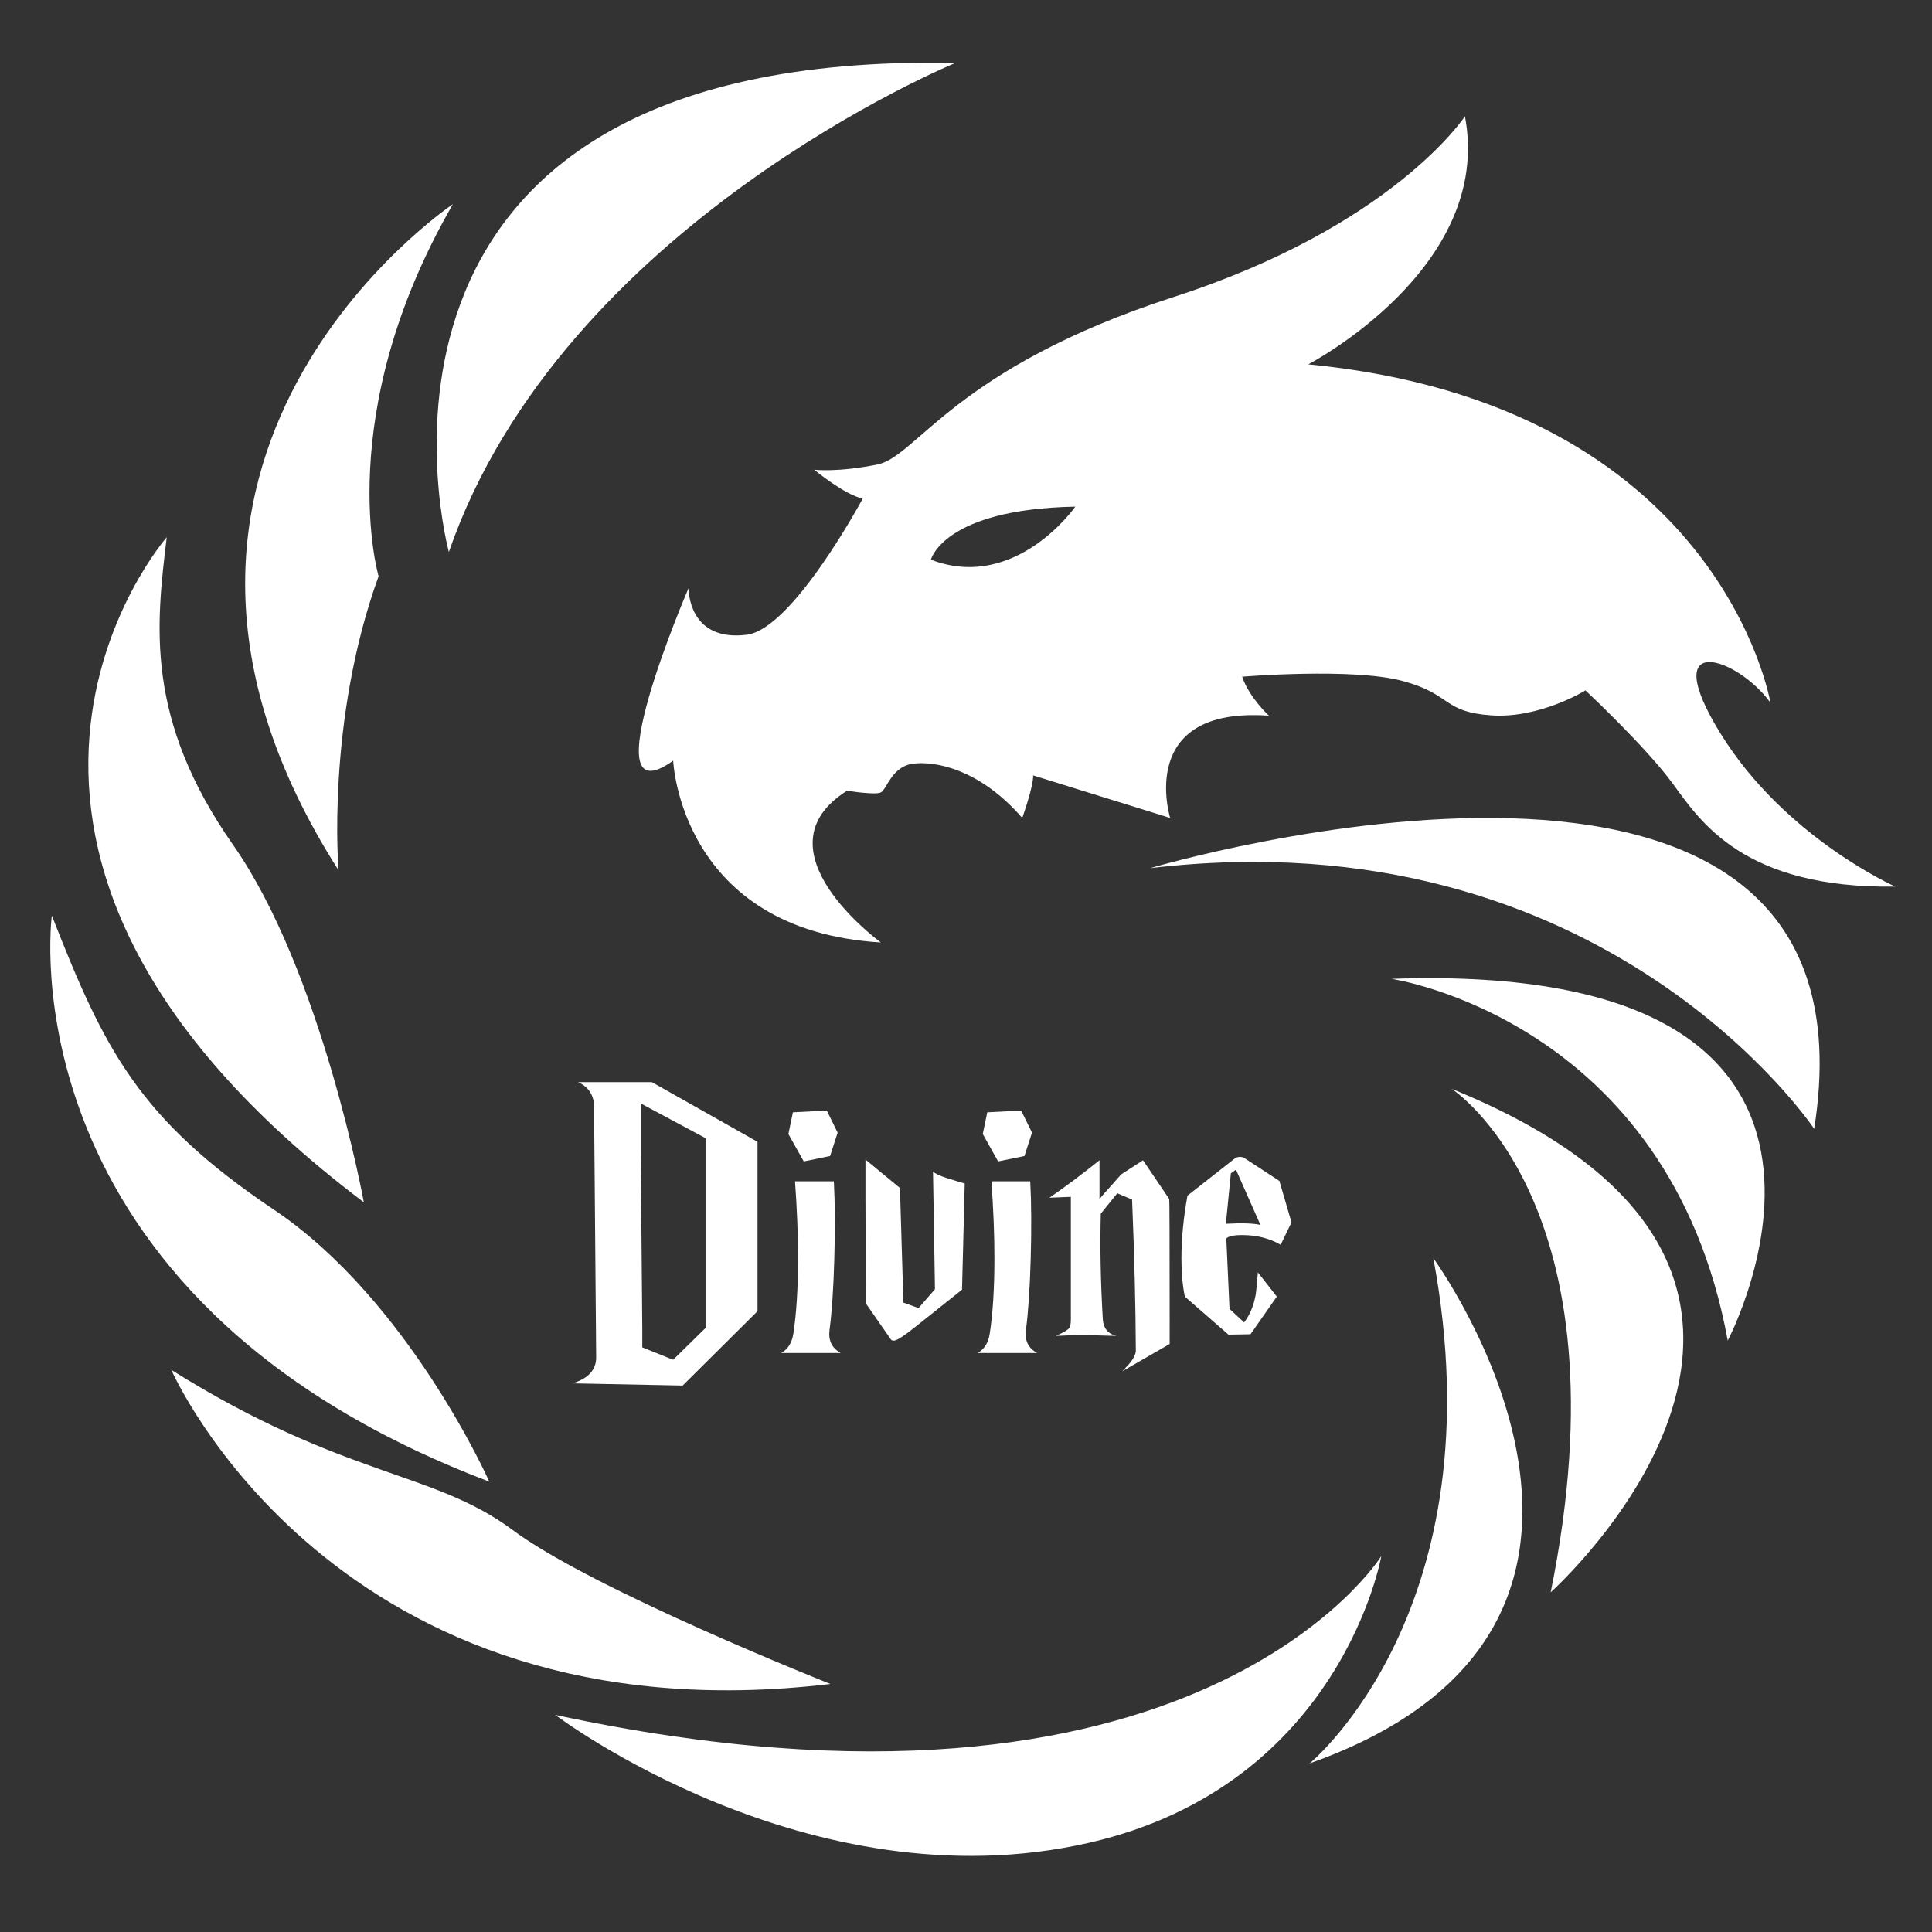 <?xml version="1.0" encoding="utf-8"?>
<!-- Generator: Adobe Illustrator 25.1.0, SVG Export Plug-In . SVG Version: 6.00 Build 0)  -->
<svg version="1.1" id="Layer_1" xmlns="http://www.w3.org/2000/svg" xmlns:xlink="http://www.w3.org/1999/xlink" x="0px" y="0px"
viewBox="0 0 2000 2000" style="enable-background:new 0 0 2000 2000;" xml:space="preserve">
<rect x="0" y="0" width="2000" height="2000" fill="#333333" stroke="none"/>
<style type="text/css">
.st0{fill:#FFFFFF;}
</style>
<g>
<path class="st0" d="M464.67,571.4c0,0-141.89-519.37,524.44-506.28C989.11,65.12,582.15,232.06,464.67,571.4z"/>
<path class="st0" d="M468.85,211.33c0,0-391.17,261.87-118.39,689.59c0,0-13.09-153.85,41.46-304.42
C391.93,596.49,342.83,429.55,468.85,211.33z"/>
<path class="st0" d="M172.61,556.12c0,0-281.51,321.88,204.04,688.5c0,0-43.64-238.96-135.3-369.89S161.7,646.69,172.61,556.12z"/>
<path class="st0" d="M53.68,947.84c0,0-53.46,393.9,452.82,585.93c0,0-83.29-187.67-222.95-281.51S108.23,1087.14,53.68,947.84z"/>
<path class="st0" d="M177.34,1418.11c0,0,168.76,386.26,682.32,325.15c0,0-245.87-97.47-328.79-159.3
S356.28,1530.13,177.34,1418.11z"/>
<path class="st0" d="M574.87,1775.27c0,0,261.76,198.79,552.47,132.39c261.14-59.65,302.6-296.79,302.6-296.79
S1238.64,1917.84,574.87,1775.27z"/>
<path class="st0" d="M1355.75,1825.46c0,0,195.67-160.03,128.03-523.01C1483.78,1302.45,1760.19,1682.16,1355.75,1825.46z"/>
<path class="st0" d="M1502.69,1127.14c0,0,184.4,118.57,102.57,521.19C1605.25,1648.34,1974.05,1318.45,1502.69,1127.14z"/>
<path class="st0" d="M1440.49,1013.3c0,0,286.97,41.83,348.07,374.44C1788.56,1387.74,1996.97,993.66,1440.49,1013.3z"/>
<path class="st0" d="M1190.63,898.73c0,0,765.97-227.68,687.41,269.87C1878.04,1168.61,1661.27,842.72,1190.63,898.73z"/>
<path class="st0" d="M1780.92,759.07c-66.56-108.02,18.55-78.02,51.83-31.65c0,0-51.46-308.79-478.46-350.25
c0,0,192.04-99.66,162.21-256.78c0,0-74.2,113.48-301.15,186.94c-226.95,73.47-265.87,165.12-306.97,173.49
c-41.1,8.37-65.47,5.46-65.47,5.46s31.64,26.19,50.19,29.82c0,0-72.26,134.82-119.84,140.94c-47.23,6.08-59.59-25.64-60.56-48.01
c0,0-104.2,241.68-15.82,178.4c0,0,7.09,175.67,214.95,188.22c0,0-132.03-96.02-34.91-157.12c0,0,28.91,4.73,34.91,1.82
c6-2.91,11.09-26.37,32.55-29.64c21.46-3.28,68.74,4.04,113.84,56.03c0,0,11.64-32.39,11.27-44.03l141.85,44.03
c0,0-36.01-115.67,102.2-105.86c0,0-20.73-19.28-27.64-40.37c0,0,114.2-9.46,165.85,4.36c51.65,13.82,41.1,32.01,91.65,35.64
c50.56,3.64,97.84-25.82,97.84-25.82s62.19,58.01,90.56,96.74c28.37,38.74,73.1,108.57,230.22,106.39
C1962.05,917.83,1847.48,867.09,1780.92,759.07z M963.67,579.4c0,0,12.73-52.37,149.48-54.92
C1113.16,524.48,1051.39,612.97,963.67,579.4z"/>
<path class="st0" d="M858.75,1376.54c2.38-17.87,4.02-42.14,4.91-72.8c0.89-31.26,0.74-58.2-0.45-80.84H823
c2.08,28.88,3.13,55.23,3.13,79.05c0,31.57-1.64,57.92-4.92,79.06c-1.49,9.23-5.66,15.78-12.51,19.65h61.66
C861.13,1395.6,857.26,1387.56,858.75,1376.54z"/>
<path class="st0" d="M965.84,1212.85l2.02,121.74l-17,19.56l-15.67-5.71l-3.28-109.52v-8.87l-0.27-0.23l-33.37-27.53l-2.36-1.95
v43.89l0.02,0c0.07,69.88,0.32,105.08,0.76,105.58l25.47,36.66c0.6,0.9,1.63,1.35,3.13,1.35c2.98,0,10.42-4.76,22.34-14.3
c29.48-23.54,45.56-36.36,48.25-38.44l2.8-109.96c-0.6,0-7-1.93-19.21-5.81C972.59,1217.09,968.06,1214.94,965.84,1212.85z"/>
<path class="st0" d="M1062.05,1376.54c2.38-17.87,4.02-42.14,4.91-72.8c0.89-31.26,0.74-58.2-0.45-80.84h-40.21
c2.08,28.88,3.13,55.23,3.13,79.05c0,31.57-1.64,57.92-4.92,79.06c-1.49,9.23-5.66,15.78-12.51,19.65h61.66
C1064.42,1395.6,1060.55,1387.56,1062.05,1376.54z"/>
<path class="st0" d="M1210.83,1366.64l0-0.2c-0.02-83.19-0.17-124.93-0.44-125.21l-27.15-40.11l-22.67,14.62l-9.36,10.65
c-4.98,5.38-9.32,10.32-13.01,14.81v-40.08c-19.36,15.43-36.64,28.35-51.83,38.74l22.17-0.89v126.9c0,4.77-0.59,7.75-1.77,8.94
c-1.48,2.08-6.05,4.76-13.71,8.04c2.68,0,6.78-0.14,12.29-0.44c5.5-0.3,9.6-0.45,12.29-0.45c4.17,0,10.5,0.15,18.99,0.45
c8.49,0.3,14.82,0.44,18.99,0.44c-8.74-2.08-13.42-7.89-14.02-17.42c-2.27-38.73-2.96-75.07-2.07-109.03
c0.05-0.07,0.1-0.13,0.15-0.2l15.38-19.01h0l0.82-1.02l0.74-0.91l2.51,1.07l4.28,1.82l7.95,3.38c0,0.01,0.01,0.02,0.01,0.02
l0.55,0.23l0.23,6.25c2.16,52.3,3.38,102.63,3.66,151.03c-0.71,4.21-3.24,8.74-7.55,13.57l-2.15,2.29
c-0.23,0.23-0.45,0.46-0.68,0.69v0.04l-3.67,3.9l49.05-28.25l0-3.85c0,0,0-0.01,0-0.01
C1210.83,1380.23,1210.83,1373.3,1210.83,1366.64z"/>
<path class="st0" d="M1286,1278.53c14.89,0,28.15,3.35,39.77,10.04l11.17-23.21l-12.51-42.85l-36.19-23.66
c-2.39-1.49-5.37-1.64-8.94-0.44l-50.04,39.32c-4.17,22.94-6.25,44.84-6.25,65.69c0,14.6,1.19,27.55,3.57,38.87l45.13,39.32
l22.79-0.39l27.25-38.97l-19.58-25.08c-1.19,14-1.93,21.6-2.22,22.79c-2.08,11.62-6.08,21.3-12.02,29.04l-15.14-14.05l-3.31-72.84
C1271.56,1279.72,1277.07,1278.53,1286,1278.53z M1269.02,1266.86l5.17-52.25l5.27-3.82l25.31,57.22
C1297.62,1266.35,1285.7,1265.96,1269.02,1266.86z"/>
<polygon class="st0" points="859.32,1196.68 867.11,1172.52 855.89,1149.6 820.81,1151.47 816.14,1173.92 832.04,1202.29 	"/>
<polygon class="st0" points="1060.52,1196.68 1068.32,1172.52 1057.09,1149.6 1022.02,1151.47 1017.35,1173.92 1033.24,1202.29
"/>
<path class="st0" d="M679.16,1122.67l-4.34-2.45h-76.35c9.79,4.46,15.28,11.9,16.47,22.3l2.22,262.77
c0,12.79-8.17,21.71-24.5,26.76l114.05,2.28l77.47-76.97v-175.37l-85.88-48.52L679.16,1122.67z M730.36,1374.73l-30.95,30.38
l-2.59,2.54l-8.96-3.61l-10.36-4.17l-12.61-5.08v-19.76l-1.3-147.76l-0.31-35.19v-49.82l67.1,35.95V1374.73z"/>
</g>
</svg>
